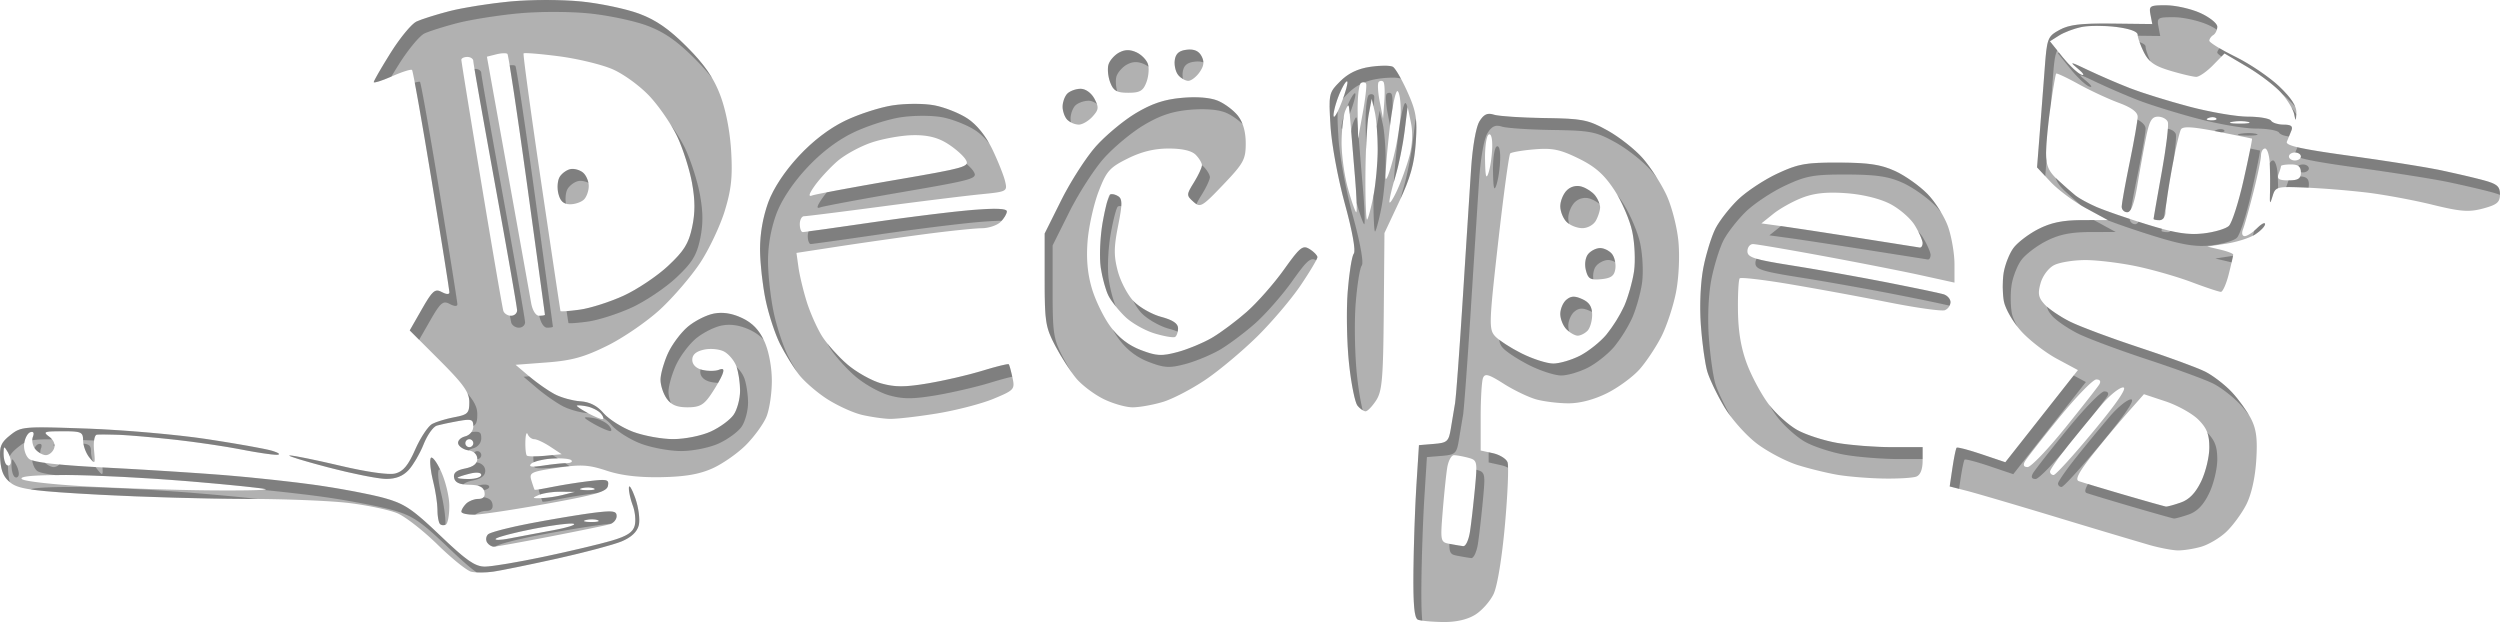 <svg xmlns="http://www.w3.org/2000/svg" xml:space="preserve" width="627.87" height="156.222" viewBox="0 0 166.124 41.334"><defs><clipPath id="b" clipPathUnits="userSpaceOnUse"><path d="M115.123 169.624c-.241-.097-.323-.974-.3-3.22.017-1.698.106-4.278.198-5.733l.168-2.646.983-.082c.908-.075.995-.156 1.142-1.058.088-.537.21-1.274.274-1.638.063-.364.291-3.46.508-6.88.216-3.42.468-7.348.56-8.73.098-1.476.328-2.77.555-3.134.293-.468.529-.576.961-.438.315.1 1.823.2 3.351.223 2.545.038 2.897.107 4.196.826.78.432 1.837 1.266 2.348 1.853.512.586 1.217 1.68 1.566 2.43.353.755.709 2.135.798 3.095.094 1.007.025 2.427-.164 3.39-.18.913-.613 2.224-.963 2.914-.35.691-.999 1.67-1.442 2.174-.443.505-1.42 1.224-2.17 1.598-.865.431-1.802.678-2.567.677-.663 0-1.626-.118-2.14-.26-.515-.144-1.487-.61-2.162-1.039-1.01-.64-1.254-.707-1.38-.378-.084.22-.153 1.392-.153 2.606v2.206l.811.178c.447.098.885.368.974.6.09.232.013 2.096-.17 4.143-.196 2.196-.505 4.085-.754 4.61-.232.491-.789 1.116-1.237 1.389-.528.322-1.28.49-2.138.477-.727-.01-1.471-.08-1.653-.153zm3.456-5.844c.084-.546.232-1.838.33-2.872.171-1.82.157-1.885-.449-2.047-.344-.092-.769-.169-.944-.17-.175-.003-.38.382-.453.855-.073.473-.207 1.773-.297 2.89-.159 1.972-.146 2.032.453 2.146.338.065.75.134.913.154.163.02.364-.41.447-.956zm7.303-11.697c.558-.284 1.346-.91 1.75-1.389a9.559 9.559 0 0 0 1.203-1.93c.256-.582.547-1.613.646-2.292.1-.685.047-1.863-.12-2.646-.165-.776-.706-2.024-1.202-2.774-.68-1.027-1.264-1.54-2.375-2.083-1.216-.595-1.727-.7-2.925-.6-.799.066-1.52.19-1.605.273-.084.085-.445 2.74-.802 5.902-.606 5.37-.62 5.78-.208 6.236.242.267 1.043.787 1.78 1.154.736.367 1.677.667 2.09.667.415 0 1.21-.233 1.768-.518zm-.885-1.75c-.228-.228-.416-.69-.416-1.026 0-.335.183-.761.405-.946.31-.257.559-.266 1.059-.038.47.214.653.507.653 1.044 0 .411-.143.89-.317 1.064-.175.175-.464.318-.643.318s-.512-.187-.74-.416zm1.284-3.937c-.1-.398-.035-.845.155-1.074.18-.217.536-.394.791-.394.256 0 .607.172.782.382.174.21.278.657.23.993-.066.47-.28.628-.936.692-.725.07-.877-.02-1.022-.599zm-1.284-3.207c-.228-.228-.416-.696-.416-1.039 0-.343.192-.815.425-1.048a.986.986 0 0 1 .992-.257c.313.092.717.357.899.589.181.23.33.584.33.784 0 .2-.123.594-.274.875-.153.288-.551.512-.907.512-.348 0-.82-.187-1.049-.416zm-4.94-4.957c.016-.61-.078-.944-.238-.845-.146.09-.253.842-.238 1.67.02 1.153.076 1.35.238.844.116-.364.224-1.115.238-1.67zm-67.84 28.205c-.29-.068-1.302-.883-2.248-1.81-.946-.926-2.148-1.862-2.672-2.08-.523-.217-1.949-.52-3.168-.672-1.219-.153-4.283-.278-6.81-.278-2.526 0-6.935-.126-9.796-.279-4.283-.23-5.32-.363-5.864-.754-.484-.347-.683-.763-.742-1.543-.067-.903.035-1.16.662-1.66.72-.575.868-.588 5.107-.437 2.4.085 5.973.398 7.937.695 1.965.297 3.93.648 4.366.781.44.134.583.251.32.264-.261.012-1.333-.146-2.382-.352-1.049-.206-3.038-.5-4.42-.652-1.383-.153-3.05-.298-3.705-.323-.655-.024-1.315-.028-1.468-.009-.157.02-.237.467-.185 1.028.088.936.07.963-.317.479-.226-.283-.41-.789-.41-1.125 0-.56-.116-.61-1.374-.61-1.221 0-1.32.04-.883.358.3.22.425.527.323.794-.092.239-.335.435-.54.435-.205 0-.52-.177-.7-.394-.179-.216-.253-.583-.164-.816.104-.268.042-.382-.168-.313-.182.06-.367.407-.41.772-.045.365.104.817.33 1.004.272.226 1.948.418 4.974.57 2.51.127 6.112.355 8.004.507 1.892.152 4.69.457 6.217.677 1.528.22 3.493.595 4.366.834 1.369.375 1.886.719 3.751 2.5 1.734 1.657 2.324 2.067 2.972 2.067.445 0 2.217-.297 3.936-.66 1.72-.363 3.745-.844 4.5-1.068 1.022-.303 1.41-.56 1.522-1.004.082-.327.024-.926-.13-1.33-.153-.404-.27-.935-.258-1.18.011-.246.202.065.423.69.22.624.326 1.436.234 1.803-.11.441-.497.805-1.139 1.073-.534.223-2.464.737-4.29 1.143-1.825.405-3.736.796-4.245.868-.51.072-1.164.076-1.455.007zm-13.648-5.48c-.062-.062-2.355-.3-5.097-.53-2.742-.23-6.426-.418-8.188-.418-2.163 0-3.115.087-2.934.269.148.147 2.106.368 4.352.49 2.247.122 5.86.24 8.031.26 2.171.022 3.897-.01 3.836-.072zm-17.148-2.459c-.254-.437-.276-.43-.284.078-.004.303.08.638.185.744.106.106.234.071.284-.078.05-.149-.034-.484-.185-.744zm142.319 6.164a696.37 696.37 0 0 1-6.086-1.82c-2.692-.815-5.413-1.615-6.046-1.778l-1.152-.296.184-1.24c.102-.68.226-1.281.277-1.334.051-.052.8.143 1.664.435l1.572.53 2.412-3.061 2.412-3.062-1.389-.746c-.764-.41-1.832-1.234-2.374-1.83-.546-.602-1.061-1.494-1.157-2-.094-.504-.1-1.353-.014-1.887.087-.534.376-1.271.643-1.639.267-.367 1.01-.935 1.65-1.263.853-.435 1.63-.596 2.896-.6l1.73-.005-1.456-.79c-.8-.436-1.857-1.223-2.35-1.75l-.895-.959.179-2.28c.098-1.255.249-3.209.334-4.343.149-1.97.193-2.081.981-2.513.638-.35 1.431-.445 3.494-.42l2.669.031-.12-.627c-.111-.583-.038-.626 1.035-.62.636.002 1.662.235 2.28.515.619.281 1.125.688 1.125.905 0 .217-.12.468-.265.558-.145.09-.264.259-.264.376 0 .117.785.6 1.745 1.072.96.473 2.27 1.362 2.91 1.975.8.766 1.154 1.317 1.13 1.757-.032.564-.05.574-.146.086-.06-.306-.43-.928-.824-1.384-.393-.456-1.41-1.24-2.26-1.745l-1.546-.915-.76.778c-.419.428-.922.778-1.119.778-.196 0-.967-.181-1.711-.402-1.057-.314-1.446-.585-1.768-1.232-.228-.456-.414-.98-.414-1.166 0-.21-.54-.405-1.428-.516-.785-.098-1.827-.095-2.315.007-.488.102-1.157.357-1.487.566l-.6.38.83 1.033c.456.568 1.023 1.101 1.26 1.185.238.083.135-.094-.229-.395-.597-.494-.532-.486.662.085a50.06 50.06 0 0 0 2.778 1.2c.8.313 2.586.868 3.969 1.234 1.382.366 3.131.666 3.887.666.755 0 1.447.12 1.537.265.09.146.467.265.837.265.495 0 .632.106.514.397l-.3.738c-.105.257.923.487 4.167.934 2.369.326 5.083.755 6.032.955.95.2 2.23.498 2.845.664.924.249 1.118.412 1.118.942s-.194.693-1.12.943c-.942.253-1.479.213-3.392-.256-1.25-.307-3.216-.67-4.37-.808a63.114 63.114 0 0 0-4.066-.329c-1.9-.076-1.975-.056-2.166.582-.172.574-.194.538-.168-.264.018-.51.01-1.373-.016-1.918-.026-.546-.167-.993-.312-.993-.146 0-.267.209-.269.463-.002.255-.23 1.356-.508 2.448-.277 1.091-.586 2.193-.686 2.447-.106.272-.06.463.112.463.16 0 .53-.238.822-.529.29-.291.529-.413.529-.27 0 .142-.29.448-.645.68-.355.233-1.218.511-1.918.619l-1.274.195.86.203c.473.111.86.26.86.329 0 .07-.133.655-.296 1.302-.163.646-.398 1.175-.523 1.175s-1.007-.293-1.96-.652c-.953-.358-2.617-.835-3.699-1.058-1.081-.223-2.596-.405-3.366-.402-.77.002-1.694.152-2.053.334-.369.186-.76.704-.899 1.189-.2.7-.153.962.256 1.414.276.306 1.037.824 1.692 1.151.655.328 2.739 1.106 4.63 1.728 1.892.623 3.857 1.343 4.366 1.602.51.258 1.3.866 1.756 1.352.457.486 1.037 1.292 1.289 1.791.35.695.43 1.346.336 2.778-.076 1.165-.328 2.27-.67 2.929-.3.582-.893 1.388-1.318 1.79-.424.404-1.178.85-1.676.993-.497.143-1.203.251-1.567.241-.365-.01-1.2-.17-1.854-.356zm2.064-2.822c.569-.198.986-.629 1.362-1.406.298-.617.543-1.628.543-2.248 0-.879-.162-1.29-.732-1.86-.402-.401-1.38-.946-2.173-1.21l-1.44-.478-1.145 1.297a79.667 79.667 0 0 0-2.344 2.819c-.832 1.057-1.092 1.563-.85 1.656.192.073 1.54.48 2.995.905 1.455.425 2.717.78 2.805.792.087.01.528-.11.979-.267zm-5.792-4.741c1.595-1.926 2.262-2.91 1.97-2.91-.242 0-.869.499-1.392 1.11-.523.61-1.517 1.815-2.208 2.679-.691.863-1.257 1.674-1.257 1.8 0 .127.107.231.238.231s1.323-1.31 2.649-2.91zm-1.9-.198c1.146-1.42 2.175-2.729 2.284-2.91.125-.207.05-.332-.198-.332-.22 0-1.328 1.14-2.463 2.535-1.136 1.393-2.16 2.703-2.277 2.91-.14.25-.081.376.178.376.215 0 1.328-1.16 2.475-2.58zm10.896-13.446c.205-.193.648-1.572.983-3.064.336-1.492.584-2.723.553-2.736-.032-.012-1.065-.223-2.296-.468-1.617-.321-2.289-.363-2.42-.15-.1.163-.374 1.337-.606 2.61-.233 1.273-.424 2.565-.424 2.872 0 .319-.17.557-.397.557-.218 0-.397-.039-.397-.086 0-.047.244-1.437.54-3.087.298-1.65.48-3.16.406-3.354-.074-.194-.369-.352-.654-.352-.414 0-.574.28-.795 1.389-.152.764-.41 2.193-.575 3.175-.202 1.21-.418 1.786-.669 1.786a.37.37 0 0 1-.37-.368c0-.202.239-1.525.53-2.94.29-1.414.53-2.78.53-3.035 0-.312-.412-.616-1.258-.928-.69-.255-1.894-.815-2.672-1.244-.779-.43-1.448-.743-1.486-.697-.04.046-.206 1.011-.37 2.145-.165 1.134-.3 2.542-.3 3.13 0 .837.164 1.22.764 1.774.42.39.959.864 1.196 1.054.238.191.877.539 1.419.772.542.234 2.058.756 3.368 1.16 1.816.56 2.695.7 3.704.586.727-.082 1.49-.307 1.696-.5zm4.786-3.554c0-.388-.176-.53-.661-.53-.364 0-.662.05-.662.112 0 .06-.072.299-.16.529-.126.326.02.418.66.418.647 0 .823-.113.823-.529zm0-1.058c0-.146-.179-.265-.397-.265-.218 0-.397.12-.397.265 0 .145.179.264.397.264.218 0 .397-.119.397-.264zm-3.503-2.299c-.253-.066-.729-.068-1.058-.005-.33.064-.122.118.46.12.582.004.851-.048.598-.114zm-2.125-.242c-.088-.088-.316-.098-.507-.021-.211.084-.148.147.16.16.279.011.435-.051.347-.14zM53.262 164.484a.455.455 0 0 1 .067-.532c.134-.134 1.428-.47 2.874-.744 1.446-.275 3.314-.585 4.15-.69 1.28-.158 1.522-.123 1.522.221 0 .225-.208.47-.463.544-.254.074-2.029.439-3.943.811-1.914.373-3.604.678-3.755.678-.15 0-.354-.13-.452-.288zm4.38-.802c.946-.174 1.565-.368 1.377-.433-.189-.064-1.38.086-2.646.333-1.267.248-2.402.543-2.523.656-.12.113.296.106.926-.017.63-.123 1.92-.365 2.866-.539zm2.981-.671c-.179-.073-.536-.077-.793-.01-.258.067-.111.126.325.132.437.005.648-.05.468-.122zm-10.485.254c-.093-.093-.169-.513-.169-.934 0-.42-.131-1.286-.292-1.924-.16-.638-.234-1.315-.163-1.506.071-.192.376.184.683.844.305.655.557 1.69.56 2.3.003.61-.097 1.171-.222 1.249-.125.077-.304.064-.397-.029zm1.418-.821c0-.117.143-.355.318-.53.175-.174.54-.317.813-.317.33 0 .466-.155.405-.463-.064-.332-.352-.467-1.01-.477-.65-.01-.946-.146-1.007-.465-.063-.323.145-.499.726-.615.548-.11.814-.319.814-.64 0-.289-.228-.512-.575-.563-.316-.046-.626-.241-.69-.433-.062-.191.137-.413.443-.494.332-.086.557-.359.557-.673 0-.465-.118-.507-.992-.352-.546.097-1.19.234-1.43.304-.241.07-.638.63-.881 1.243-.244.613-.693 1.382-.997 1.71-.38.407-.854.593-1.5.588-.52-.004-2.256-.35-3.857-.77-1.6-.42-2.747-.773-2.546-.787.2-.013 1.7.291 3.335.676 1.804.425 3.248.63 3.677.523.532-.134.861-.528 1.337-1.604.346-.784.852-1.544 1.123-1.69.27-.144.936-.346 1.48-.448.884-.166.987-.27.987-.997 0-.656-.378-1.188-1.98-2.79l-1.98-1.98.808-1.412c.705-1.233.873-1.378 1.318-1.14.311.167.51.175.51.02 0-.139-.532-3.493-1.183-7.454s-1.236-7.255-1.3-7.32c-.065-.064-.664.125-1.33.42-.668.295-1.213.468-1.213.385 0-.083.506-.96 1.124-1.948.619-.988 1.389-1.921 1.712-2.073.323-.153 1.304-.463 2.18-.69.876-.227 2.696-.517 4.043-.644 1.403-.133 3.428-.133 4.738 0 1.258.127 2.984.492 3.836.81 1.13.422 1.985 1.015 3.16 2.19 1.17 1.17 1.777 2.044 2.22 3.198.379.99.656 2.401.736 3.75.1 1.707.011 2.54-.426 3.968-.305.994-1.036 2.54-1.625 3.437-.59.896-1.783 2.288-2.653 3.094-.87.805-2.453 1.894-3.519 2.421-1.545.764-2.36.99-4.02 1.116l-2.082.157.91.771c.5.424 1.26.956 1.689 1.182.428.226 1.194.438 1.701.472.63.042 1.122.294 1.55.792.346.4 1.218.953 1.94 1.228.722.274 1.936.495 2.698.492.778-.003 1.865-.223 2.476-.5.6-.272 1.284-.772 1.521-1.112.238-.339.432-1.058.432-1.599 0-.54-.113-1.28-.252-1.644-.138-.365-.502-.797-.809-.961-.306-.164-.907-.222-1.335-.128-.529.116-.779.333-.779.674 0 .316.246.565.661.67.364.09.853.092 1.088.001.324-.124.385-.052.25.303-.096.256-.437.852-.756 1.324-.48.707-.753.858-1.558.86-.712 0-1.09-.159-1.39-.587-.226-.323-.409-.889-.406-1.256.004-.368.225-1.15.492-1.738.267-.589.863-1.387 1.325-1.776.461-.388 1.24-.781 1.732-.873.6-.113 1.214-.015 1.877.3.684.324 1.136.797 1.476 1.546.292.643.492 1.695.495 2.608.003.841-.16 1.925-.361 2.409-.202.484-.817 1.328-1.366 1.877-.549.55-1.544 1.244-2.212 1.545-.877.395-1.825.558-3.414.587-1.489.027-2.66-.112-3.621-.43-1.21-.398-1.701-.427-3.298-.19-1.738.258-1.864.32-1.704.841.095.31.19.585.213.614.022.028.514-.049 1.092-.17a35.854 35.854 0 0 1 2.462-.394c1.264-.155 1.401-.124 1.32.302-.076.391-.79.6-4.057 1.191-2.181.394-4.353.722-4.826.728-.473.006-.86-.084-.86-.2zm6.747-1.112.794-.202-.926-.012c-.51-.007-1.164.09-1.455.214-.48.207-.468.227.132.215a7.811 7.811 0 0 0 1.455-.215zm2.056-.438c-.18-.072-.536-.077-.794-.01-.257.067-.11.127.326.132.436.005.647-.05.468-.122zm-7.48-.89c0-.16-.295-.198-.727-.095-.4.096-.777.218-.838.27-.06.052.267.095.728.095.46 0 .837-.121.837-.27zm5.667-.785c.279-.002.423-.088.32-.191-.104-.103-.69-.153-1.302-.111-.612.042-1.232.201-1.377.354-.184.193.058.228.793.114.583-.09 1.287-.165 1.566-.166zm-1.076-1.09c-.415-.274-.893-.498-1.063-.5-.17 0-.369-.15-.442-.332-.073-.182-.143.037-.154.485-.012.45.032.87.097.935.066.065.613.071 1.217.014l1.099-.105zm-5.12-.236a.265.265 0 0 0-.264-.265.265.265 0 0 0-.265.265.265.265 0 0 0 .53 0zm8.491-1.955c-.168-.203-.599-.424-.958-.493-.36-.069-.654-.086-.654-.038 0 .048.328.265.728.482.4.217.831.4.958.406.127.006.094-.155-.074-.357zm-5.58-6.872c0-.198-.655-3.943-1.456-8.324-.8-4.38-1.455-8.087-1.455-8.239 0-.151-.178-.275-.397-.275-.218 0-.397.086-.397.19 0 .104.604 3.825 1.342 8.268.738 4.443 1.389 8.227 1.447 8.41.058.181.288.33.51.33.223 0 .406-.162.406-.36zm1.85.294c0-.037-.533-3.923-1.183-8.636-.65-4.713-1.24-8.627-1.31-8.697-.07-.07-.405-.057-.745.028l-.618.155 1.393 7.748c.766 4.262 1.461 8.135 1.544 8.608.089.507.309.86.536.86.212 0 .384-.03.383-.066zm5.22-1.264c.906-.414 2.237-1.305 2.959-1.98 1.063-.994 1.367-1.481 1.6-2.567.208-.97.206-1.786-.006-2.957-.162-.89-.603-2.271-.981-3.07-.378-.8-1.205-2.008-1.838-2.684-.642-.686-1.735-1.481-2.471-1.798-.727-.313-2.333-.699-3.57-.859-1.238-.16-2.287-.244-2.332-.188-.046.057.481 3.913 1.17 8.57.69 4.656 1.266 8.503 1.281 8.549.015.045.594.005 1.285-.091.691-.095 1.998-.511 2.903-.925zm-4.326-6.78c-.097-.387-.057-.893.09-1.125.145-.232.466-.462.712-.51.246-.049.62.055.832.23.211.176.384.579.384.896 0 .316-.143.719-.317.893-.175.175-.59.318-.921.318-.433 0-.654-.2-.78-.703zm85.015 18.682c-.7-.118-1.902-.412-2.673-.654-.77-.243-1.983-.88-2.696-1.418-.712-.538-1.685-1.627-2.16-2.42-.476-.793-.989-1.86-1.14-2.372-.152-.511-.345-1.907-.43-3.102-.091-1.302-.022-2.835.174-3.83.18-.912.543-2.077.808-2.59.265-.513.938-1.373 1.496-1.911s1.73-1.312 2.602-1.72c1.396-.652 1.892-.74 4.101-.733 1.97.007 2.775.128 3.723.56.665.302 1.64.994 2.166 1.535.526.542 1.143 1.532 1.37 2.2.228.668.414 1.77.414 2.448v1.233l-2.183-.48c-1.2-.265-4.13-.841-6.51-1.281-2.379-.44-4.492-.8-4.696-.8-.203 0-.37.216-.37.478 0 .405.457.55 2.977.948 1.638.259 4.465.762 6.284 1.119 1.82.356 3.516.712 3.77.79.255.077.464.315.464.528a.62.62 0 0 1-.376.532c-.207.079-1.904-.16-3.77-.53a271.75 271.75 0 0 0-6.555-1.204c-1.737-.292-3.225-.465-3.305-.385-.08.08-.133 1.06-.117 2.177.02 1.401.211 2.503.616 3.56.323.841.969 2.031 1.436 2.644.468.613 1.315 1.375 1.882 1.693.567.318 1.762.706 2.655.862.893.155 2.537.282 3.653.282h2.029v.898c0 .575-.151.956-.419 1.058-.23.089-1.212.147-2.183.13-.97-.017-2.337-.127-3.037-.245zm5.638-15.4c-.001-.183-.234-.713-.52-1.18-.284-.468-1.028-1.11-1.652-1.43-.697-.355-1.825-.628-2.922-.707-1.276-.092-2.107-.005-2.91.304-.618.237-1.48.718-1.916 1.068l-.793.636 1.322.181c.727.1 3.048.454 5.158.786 2.11.332 3.926.619 4.035.638.11.019.198-.115.198-.297zm-70.499 11.409c-.575-.135-1.608-.606-2.295-1.046-.686-.441-1.538-1.182-1.892-1.647-.354-.465-.908-1.364-1.23-1.998-.323-.634-.755-1.943-.96-2.91-.205-.967-.375-2.498-.377-3.402a9.318 9.318 0 0 1 .547-3.118c.35-.938 1.081-2.046 2.008-3.048.949-1.024 2.026-1.85 3.087-2.366.896-.436 2.322-.897 3.168-1.026.877-.132 2.067-.134 2.769-.003.677.127 1.67.52 2.206.876.617.408 1.222 1.16 1.65 2.047.371.772.75 1.72.843 2.107.166.698.152.706-1.642.884-.995.099-3.972.466-6.616.817-2.645.35-4.937.638-5.094.638-.157 0-.285.238-.285.529 0 .291.09.528.198.526.11-.002 2.178-.292 4.597-.645 2.418-.353 5.425-.725 6.68-.827 1.556-.126 2.283-.095 2.283.097 0 .155-.187.469-.415.698-.23.228-.795.418-1.257.42-.463.004-2.15.179-3.752.39-1.6.212-4.18.58-5.733.817l-2.823.433.135.963c.074.53.321 1.56.549 2.287.228.728.684 1.752 1.013 2.277.33.524 1.09 1.373 1.69 1.887.6.513 1.61 1.079 2.247 1.257.912.255 1.566.255 3.098-.001 1.067-.179 2.697-.557 3.62-.84.924-.284 1.714-.478 1.755-.431.042.047.154.448.249.892.166.776.117.83-1.271 1.406-.795.329-2.496.769-3.78.977-1.285.209-2.693.368-3.13.354-.436-.014-1.264-.136-1.84-.27zm2.151-15.59c4.793-.823 5.046-.896 4.757-1.369-.168-.275-.718-.757-1.222-1.07-.645-.402-1.318-.566-2.267-.552-.743.01-1.978.228-2.745.483-.768.255-1.803.821-2.302 1.258-.498.438-1.165 1.161-1.483 1.607-.392.551-.453.764-.189.662.214-.082 2.667-.54 5.451-1.019zm30.796 14.985c-.17-.206-.426-1.486-.568-2.845-.141-1.358-.18-3.482-.084-4.718.096-1.237.278-2.382.406-2.544.14-.178-.095-1.488-.593-3.307-.465-1.697-.883-3.964-.956-5.19-.126-2.13-.113-2.192.648-2.953.533-.533 1.161-.835 1.993-.96.668-.1 1.349-.1 1.512.002.164.101.6.858.968 1.68.572 1.278.653 1.77.546 3.35-.096 1.408-.36 2.35-1.104 3.932l-.977 2.08-.045 5.208c-.038 4.491-.109 5.307-.514 5.924-.258.393-.57.715-.695.715-.124 0-.366-.168-.537-.374zm1.056-13.934c.156-.789.285-2.181.286-3.094.001-.913-.088-2.044-.199-2.514l-.2-.854-.201 1.059c-.11.582-.207 2.417-.216 4.079-.008 1.66.044 2.962.115 2.89.072-.072.259-.776.415-1.566zm-1.221-1.236a999.126 999.126 0 0 1-.247-2.977c-.03-.364-.08-.959-.113-1.323-.055-.613-.076-.623-.287-.132-.125.291-.236 1.216-.246 2.055-.01.838.18 2.237.422 3.108s.49 1.584.553 1.584c.062 0 .025-1.042-.082-2.315zm3.613-1.412c.203-.758.239-1.568.1-2.237l-.219-1.048-.199 1.623c-.11.893-.386 2.254-.615 3.025-.23.77-.407 1.529-.394 1.684.012.156.244-.199.516-.788.271-.59.636-1.606.811-2.26zm-.577-2.938c.011-.683-.081-1.305-.207-1.382-.125-.078-.363 1.05-.529 2.507-.166 1.457-.288 2.912-.27 3.234.016.322.244-.247.507-1.266.262-1.019.487-2.41.499-3.093zm-2.301-1.872c-.053-.112-.207-.135-.342-.05-.135.083-.233.948-.218 1.922l.029 1.77.313-1.72c.173-.946.27-1.81.218-1.922zm-1.253-.153c-.067-.068-.302.309-.522.836-.22.527-.395 1.17-.388 1.43.007.259.242-.118.522-.837.281-.719.456-1.362.388-1.43zm2.401.02c-.082-.083-.22-.078-.307.01-.088.086-.059.672.064 1.3l.222 1.142.085-1.152c.047-.633.018-1.219-.064-1.3zm-18.603 21.078c-.618-.306-1.429-.919-1.8-1.36-.373-.443-.998-1.413-1.39-2.156-.655-1.242-.713-1.599-.713-4.415v-3.063l1.111-2.228c.611-1.226 1.64-2.824 2.284-3.552.646-.727 1.836-1.72 2.646-2.206 1.073-.645 1.903-.923 3.064-1.028 1.006-.092 1.891-.021 2.404.191.447.185 1.046.634 1.332.998.34.432.52 1.069.52 1.836 0 1.066-.137 1.32-1.497 2.745-1.417 1.485-1.525 1.546-1.982 1.132-.469-.424-.468-.465.042-1.29.29-.47.527-.979.527-1.133 0-.155-.187-.468-.416-.697-.272-.272-.894-.415-1.8-.415-.95 0-1.805.21-2.725.668-1.196.596-1.403.83-1.923 2.182-.32.834-.648 2.295-.73 3.249-.1 1.19-.015 2.185.273 3.175.23.793.786 1.939 1.234 2.547.55.747 1.208 1.257 2.025 1.569 1.043.398 1.38.417 2.437.135.676-.18 1.704-.606 2.286-.946.583-.341 1.628-1.121 2.323-1.734.695-.612 1.804-1.87 2.464-2.796 1.078-1.51 1.253-1.65 1.713-1.363.281.176.512.417.512.535 0 .119-.497.954-1.104 1.855-.607.902-1.9 2.427-2.872 3.39-.973.962-2.52 2.26-3.437 2.882-.917.623-2.203 1.294-2.858 1.491-.655.197-1.558.358-2.008.358-.45 0-1.324-.25-1.942-.556zm3.407-4.352c-.637-.19-1.51-.682-1.942-1.092-.432-.41-.938-1.044-1.124-1.408-.186-.364-.42-1.215-.518-1.892-.098-.677-.042-2.017.125-2.978.168-.96.387-1.798.488-1.86.101-.063.343-.016.537.104.293.181.294.514.002 1.98-.284 1.428-.287 1.999-.019 3.006.183.684.652 1.579 1.044 1.99.391.41 1.218.88 1.836 1.046.775.208 1.125.444 1.125.76 0 .252-.09.511-.199.575-.109.064-.719-.04-1.355-.23zm-5.802-14.194c-.175-.175-.317-.568-.317-.874 0-.305.142-.698.317-.873.175-.174.571-.317.881-.317.33 0 .71.273.917.659.307.574.291.727-.129 1.19-.264.293-.677.532-.916.532a1.23 1.23 0 0 1-.753-.317zm2.844-2.496c-.145-.383-.194-.919-.108-1.19.087-.273.403-.627.702-.787.383-.205.724-.21 1.15-.016.333.152.678.505.767.786.089.28.043.824-.103 1.207-.217.572-.433.696-1.204.696-.77 0-.986-.124-1.204-.696zm4.524-.48c-.175-.21-.279-.656-.231-.992.062-.437.287-.633.796-.692.485-.056.795.078.98.422.198.371.164.655-.13 1.075-.22.313-.556.57-.749.57-.192 0-.492-.172-.666-.383z" style="fill:#2e2121;fill-opacity:1;stroke-width:1"/></clipPath><filter id="a" width="1" height="1" x="0" y="0" style="color-interpolation-filters:sRGB"><feGaussianBlur stdDeviation=".001"/></filter></defs><path d="M115.123 169.624c-.241-.097-.323-.974-.3-3.22.017-1.698.106-4.278.198-5.733l.168-2.646.983-.082c.908-.075.995-.156 1.142-1.058.088-.537.21-1.274.274-1.638.063-.364.291-3.46.508-6.88.216-3.42.468-7.348.56-8.73.098-1.476.328-2.77.555-3.134.293-.468.529-.576.961-.438.315.1 1.823.2 3.351.223 2.545.038 2.897.107 4.196.826.78.432 1.837 1.266 2.348 1.853.512.586 1.217 1.68 1.566 2.43.353.755.709 2.135.798 3.095.094 1.007.025 2.427-.164 3.39-.18.913-.613 2.224-.963 2.914-.35.691-.999 1.67-1.442 2.174-.443.505-1.42 1.224-2.17 1.598-.865.431-1.802.678-2.567.677-.663 0-1.626-.118-2.14-.26-.515-.144-1.487-.61-2.162-1.039-1.01-.64-1.254-.707-1.38-.378-.084.22-.153 1.392-.153 2.606v2.206l.811.178c.447.098.885.368.974.6.09.232.013 2.096-.17 4.143-.196 2.196-.505 4.085-.754 4.61-.232.491-.789 1.116-1.237 1.389-.528.322-1.28.49-2.138.477-.727-.01-1.471-.08-1.653-.153zm3.456-5.844c.084-.546.232-1.838.33-2.872.171-1.82.157-1.885-.449-2.047-.344-.092-.769-.169-.944-.17-.175-.003-.38.382-.453.855-.073.473-.207 1.773-.297 2.89-.159 1.972-.146 2.032.453 2.146.338.065.75.134.913.154.163.02.364-.41.447-.956zm7.303-11.697c.558-.284 1.346-.91 1.75-1.389a9.559 9.559 0 0 0 1.203-1.93c.256-.582.547-1.613.646-2.292.1-.685.047-1.863-.12-2.646-.165-.776-.706-2.024-1.202-2.774-.68-1.027-1.264-1.54-2.375-2.083-1.216-.595-1.727-.7-2.925-.6-.799.066-1.52.19-1.605.273-.084.085-.445 2.74-.802 5.902-.606 5.37-.62 5.78-.208 6.236.242.267 1.043.787 1.78 1.154.736.367 1.677.667 2.09.667.415 0 1.21-.233 1.768-.518zm-.885-1.75c-.228-.228-.416-.69-.416-1.026 0-.335.183-.761.405-.946.31-.257.559-.266 1.059-.038.47.214.653.507.653 1.044 0 .411-.143.89-.317 1.064-.175.175-.464.318-.643.318s-.512-.187-.74-.416zm1.284-3.937c-.1-.398-.035-.845.155-1.074.18-.217.536-.394.791-.394.256 0 .607.172.782.382.174.21.278.657.23.993-.066.47-.28.628-.936.692-.725.07-.877-.02-1.022-.599zm-1.284-3.207c-.228-.228-.416-.696-.416-1.039 0-.343.192-.815.425-1.048a.986.986 0 0 1 .992-.257c.313.092.717.357.899.589.181.23.33.584.33.784 0 .2-.123.594-.274.875-.153.288-.551.512-.907.512-.348 0-.82-.187-1.049-.416zm-4.94-4.957c.016-.61-.078-.944-.238-.845-.146.09-.253.842-.238 1.67.02 1.153.076 1.35.238.844.116-.364.224-1.115.238-1.67zm-67.84 28.205c-.29-.068-1.302-.883-2.248-1.81-.946-.926-2.148-1.862-2.672-2.08-.523-.217-1.949-.52-3.168-.672-1.219-.153-4.283-.278-6.81-.278-2.526 0-6.935-.126-9.796-.279-4.283-.23-5.32-.363-5.864-.754-.484-.347-.683-.763-.742-1.543-.067-.903.035-1.16.662-1.66.72-.575.868-.588 5.107-.437 2.4.085 5.973.398 7.937.695 1.965.297 3.93.648 4.366.781.44.134.583.251.32.264-.261.012-1.333-.146-2.382-.352-1.049-.206-3.038-.5-4.42-.652-1.383-.153-3.05-.298-3.705-.323-.655-.024-1.315-.028-1.468-.009-.157.02-.237.467-.185 1.028.088.936.07.963-.317.479-.226-.283-.41-.789-.41-1.125 0-.56-.116-.61-1.374-.61-1.221 0-1.32.04-.883.358.3.22.425.527.323.794-.092.239-.335.435-.54.435-.205 0-.52-.177-.7-.394-.179-.216-.253-.583-.164-.816.104-.268.042-.382-.168-.313-.182.06-.367.407-.41.772-.045.365.104.817.33 1.004.272.226 1.948.418 4.974.57 2.51.127 6.112.355 8.004.507 1.892.152 4.69.457 6.217.677 1.528.22 3.493.595 4.366.834 1.369.375 1.886.719 3.751 2.5 1.734 1.657 2.324 2.067 2.972 2.067.445 0 2.217-.297 3.936-.66 1.72-.363 3.745-.844 4.5-1.068 1.022-.303 1.41-.56 1.522-1.004.082-.327.024-.926-.13-1.33-.153-.404-.27-.935-.258-1.18.011-.246.202.065.423.69.22.624.326 1.436.234 1.803-.11.441-.497.805-1.139 1.073-.534.223-2.464.737-4.29 1.143-1.825.405-3.736.796-4.245.868-.51.072-1.164.076-1.455.007zm-13.648-5.48c-.062-.062-2.355-.3-5.097-.53-2.742-.23-6.426-.418-8.188-.418-2.163 0-3.115.087-2.934.269.148.147 2.106.368 4.352.49 2.247.122 5.86.24 8.031.26 2.171.022 3.897-.01 3.836-.072zm-17.148-2.459c-.254-.437-.276-.43-.284.078-.004.303.08.638.185.744.106.106.234.071.284-.078.05-.149-.034-.484-.185-.744zm142.319 6.164a696.37 696.37 0 0 1-6.086-1.82c-2.692-.815-5.413-1.615-6.046-1.778l-1.152-.296.184-1.24c.102-.68.226-1.281.277-1.334.051-.052.8.143 1.664.435l1.572.53 2.412-3.061 2.412-3.062-1.389-.746c-.764-.41-1.832-1.234-2.374-1.83-.546-.602-1.061-1.494-1.157-2-.094-.504-.1-1.353-.014-1.887.087-.534.376-1.271.643-1.639.267-.367 1.01-.935 1.65-1.263.853-.435 1.63-.596 2.896-.6l1.73-.005-1.456-.79c-.8-.436-1.857-1.223-2.35-1.75l-.895-.959.179-2.28c.098-1.255.249-3.209.334-4.343.149-1.97.193-2.081.981-2.513.638-.35 1.431-.445 3.494-.42l2.669.031-.12-.627c-.111-.583-.038-.626 1.035-.62.636.002 1.662.235 2.28.515.619.281 1.125.688 1.125.905 0 .217-.12.468-.265.558-.145.09-.264.259-.264.376 0 .117.785.6 1.745 1.072.96.473 2.27 1.362 2.91 1.975.8.766 1.154 1.317 1.13 1.757-.032.564-.05.574-.146.086-.06-.306-.43-.928-.824-1.384-.393-.456-1.41-1.24-2.26-1.745l-1.546-.915-.76.778c-.419.428-.922.778-1.119.778-.196 0-.967-.181-1.711-.402-1.057-.314-1.446-.585-1.768-1.232-.228-.456-.414-.98-.414-1.166 0-.21-.54-.405-1.428-.516-.785-.098-1.827-.095-2.315.007-.488.102-1.157.357-1.487.566l-.6.38.83 1.033c.456.568 1.023 1.101 1.26 1.185.238.083.135-.094-.229-.395-.597-.494-.532-.486.662.085a50.06 50.06 0 0 0 2.778 1.2c.8.313 2.586.868 3.969 1.234 1.382.366 3.131.666 3.887.666.755 0 1.447.12 1.537.265.09.146.467.265.837.265.495 0 .632.106.514.397l-.3.738c-.105.257.923.487 4.167.934 2.369.326 5.083.755 6.032.955.95.2 2.23.498 2.845.664.924.249 1.118.412 1.118.942s-.194.693-1.12.943c-.942.253-1.479.213-3.392-.256-1.25-.307-3.216-.67-4.37-.808a63.114 63.114 0 0 0-4.066-.329c-1.9-.076-1.975-.056-2.166.582-.172.574-.194.538-.168-.264.018-.51.01-1.373-.016-1.918-.026-.546-.167-.993-.312-.993-.146 0-.267.209-.269.463-.002.255-.23 1.356-.508 2.448-.277 1.091-.586 2.193-.686 2.447-.106.272-.06.463.112.463.16 0 .53-.238.822-.529.29-.291.529-.413.529-.27 0 .142-.29.448-.645.68-.355.233-1.218.511-1.918.619l-1.274.195.86.203c.473.111.86.26.86.329 0 .07-.133.655-.296 1.302-.163.646-.398 1.175-.523 1.175s-1.007-.293-1.96-.652c-.953-.358-2.617-.835-3.699-1.058-1.081-.223-2.596-.405-3.366-.402-.77.002-1.694.152-2.053.334-.369.186-.76.704-.899 1.189-.2.7-.153.962.256 1.414.276.306 1.037.824 1.692 1.151.655.328 2.739 1.106 4.63 1.728 1.892.623 3.857 1.343 4.366 1.602.51.258 1.3.866 1.756 1.352.457.486 1.037 1.292 1.289 1.791.35.695.43 1.346.336 2.778-.076 1.165-.328 2.27-.67 2.929-.3.582-.893 1.388-1.318 1.79-.424.404-1.178.85-1.676.993-.497.143-1.203.251-1.567.241-.365-.01-1.2-.17-1.854-.356zm2.064-2.822c.569-.198.986-.629 1.362-1.406.298-.617.543-1.628.543-2.248 0-.879-.162-1.29-.732-1.86-.402-.401-1.38-.946-2.173-1.21l-1.44-.478-1.145 1.297a79.667 79.667 0 0 0-2.344 2.819c-.832 1.057-1.092 1.563-.85 1.656.192.073 1.54.48 2.995.905 1.455.425 2.717.78 2.805.792.087.01.528-.11.979-.267zm-5.792-4.741c1.595-1.926 2.262-2.91 1.97-2.91-.242 0-.869.499-1.392 1.11-.523.61-1.517 1.815-2.208 2.679-.691.863-1.257 1.674-1.257 1.8 0 .127.107.231.238.231s1.323-1.31 2.649-2.91zm-1.9-.198c1.146-1.42 2.175-2.729 2.284-2.91.125-.207.05-.332-.198-.332-.22 0-1.328 1.14-2.463 2.535-1.136 1.393-2.16 2.703-2.277 2.91-.14.25-.081.376.178.376.215 0 1.328-1.16 2.475-2.58zm10.896-13.446c.205-.193.648-1.572.983-3.064.336-1.492.584-2.723.553-2.736-.032-.013-1.065-.223-2.296-.468-1.617-.321-2.289-.363-2.42-.15-.1.163-.374 1.337-.606 2.61-.233 1.273-.424 2.565-.424 2.872 0 .319-.17.557-.397.557-.218 0-.397-.039-.397-.086 0-.047.244-1.437.54-3.087.298-1.65.48-3.16.406-3.354-.074-.194-.369-.352-.654-.352-.414 0-.574.28-.795 1.389-.152.764-.41 2.193-.575 3.175-.202 1.21-.418 1.786-.669 1.786a.37.37 0 0 1-.37-.368c0-.202.239-1.525.53-2.94.29-1.414.53-2.78.53-3.035 0-.312-.412-.616-1.258-.928-.69-.255-1.894-.815-2.672-1.244-.779-.43-1.448-.743-1.486-.697-.04.046-.206 1.011-.37 2.145-.165 1.134-.3 2.542-.3 3.13 0 .837.164 1.22.764 1.774.42.39.959.864 1.196 1.054.238.191.877.539 1.419.772.542.234 2.058.756 3.368 1.16 1.816.56 2.695.7 3.704.586.727-.082 1.49-.307 1.696-.5zm4.786-3.554c0-.388-.176-.53-.661-.53-.364 0-.662.05-.662.112 0 .06-.072.299-.16.529-.126.326.02.418.66.418.647 0 .823-.113.823-.529zm0-1.058c0-.146-.179-.265-.397-.265-.218 0-.397.12-.397.265 0 .145.179.264.397.264.218 0 .397-.119.397-.264zm-3.503-2.299c-.253-.066-.729-.068-1.058-.005-.33.064-.122.118.46.12.582.004.851-.048.598-.114zm-2.125-.242c-.088-.088-.316-.098-.507-.021-.211.084-.148.147.16.16.279.011.435-.051.347-.14zM53.262 164.484a.455.455 0 0 1 .067-.532c.134-.134 1.428-.47 2.874-.744 1.446-.275 3.314-.585 4.15-.69 1.28-.158 1.522-.123 1.522.221 0 .225-.208.47-.463.544-.254.074-2.029.439-3.943.811-1.914.373-3.604.678-3.755.678-.15 0-.354-.13-.452-.288zm4.38-.802c.946-.174 1.565-.368 1.377-.433-.189-.064-1.38.086-2.646.333-1.267.248-2.402.543-2.523.656-.12.113.296.106.926-.017.63-.123 1.92-.365 2.866-.539zm2.981-.671c-.179-.073-.536-.077-.793-.01-.258.067-.111.126.325.132.437.005.648-.05.468-.122zm-10.485.254c-.093-.093-.169-.513-.169-.934 0-.42-.131-1.286-.292-1.924-.16-.638-.234-1.315-.163-1.506.071-.192.376.184.683.844.305.655.557 1.69.56 2.3.003.61-.097 1.171-.222 1.249-.125.077-.304.064-.397-.029zm1.418-.821c0-.117.143-.355.318-.53.175-.174.54-.317.813-.317.33 0 .466-.155.405-.463-.064-.332-.352-.467-1.01-.477-.65-.01-.946-.146-1.007-.465-.063-.323.145-.499.726-.615.548-.11.814-.319.814-.64 0-.289-.228-.512-.575-.563-.316-.046-.626-.241-.69-.433-.062-.191.137-.413.443-.494.332-.086.557-.359.557-.673 0-.465-.118-.507-.992-.352-.546.097-1.19.234-1.43.304-.241.07-.638.63-.881 1.243-.244.613-.693 1.382-.997 1.71-.38.407-.854.593-1.5.588-.52-.004-2.256-.35-3.857-.77-1.6-.42-2.747-.773-2.546-.787.2-.013 1.7.291 3.335.676 1.804.425 3.248.63 3.677.523.532-.134.861-.528 1.337-1.604.346-.784.852-1.544 1.123-1.69.27-.144.936-.346 1.48-.448.884-.166.987-.27.987-.997 0-.656-.378-1.188-1.98-2.79l-1.98-1.98.808-1.412c.705-1.233.873-1.378 1.318-1.14.311.167.51.175.51.02 0-.139-.532-3.493-1.183-7.454s-1.236-7.255-1.3-7.32c-.065-.064-.664.125-1.33.42-.668.295-1.213.468-1.213.385 0-.083.506-.96 1.124-1.948.619-.988 1.389-1.921 1.712-2.073.323-.153 1.304-.463 2.18-.69.876-.227 2.696-.517 4.043-.644 1.403-.133 3.428-.133 4.738 0 1.258.127 2.984.492 3.836.81 1.13.422 1.985 1.015 3.16 2.19 1.17 1.17 1.777 2.044 2.22 3.198.379.99.656 2.401.736 3.75.1 1.707.011 2.54-.426 3.968-.305.994-1.036 2.54-1.625 3.437-.59.896-1.783 2.288-2.653 3.094-.87.805-2.453 1.894-3.519 2.421-1.545.764-2.36.99-4.02 1.116l-2.082.157.91.771c.5.424 1.26.956 1.689 1.182.428.226 1.194.438 1.701.472.63.042 1.122.294 1.55.792.346.4 1.218.953 1.94 1.228.722.274 1.936.495 2.698.492.778-.003 1.865-.223 2.476-.5.6-.272 1.284-.772 1.521-1.112.238-.339.432-1.058.432-1.599 0-.54-.113-1.28-.252-1.644-.138-.365-.502-.797-.809-.961-.306-.164-.907-.222-1.335-.128-.529.116-.779.333-.779.674 0 .316.246.565.661.67.364.09.853.092 1.088.001.324-.124.385-.052.25.303-.096.256-.437.852-.756 1.324-.48.707-.753.858-1.558.86-.712 0-1.09-.159-1.39-.587-.226-.323-.409-.889-.406-1.256.004-.368.225-1.15.492-1.738.267-.589.863-1.387 1.325-1.776.461-.388 1.24-.781 1.732-.873.6-.113 1.214-.015 1.877.3.684.324 1.136.797 1.476 1.546.292.643.492 1.695.495 2.608.003.841-.16 1.925-.361 2.409-.202.484-.817 1.328-1.366 1.877-.549.55-1.544 1.244-2.212 1.545-.877.395-1.825.558-3.414.587-1.489.027-2.66-.112-3.621-.43-1.21-.398-1.701-.427-3.298-.19-1.738.258-1.864.32-1.704.841.095.31.19.585.213.614.022.028.514-.049 1.092-.17a35.848 35.848 0 0 1 2.462-.394c1.264-.155 1.401-.124 1.32.302-.076.391-.79.6-4.057 1.191-2.181.394-4.353.722-4.826.728-.473.006-.86-.084-.86-.2zm6.747-1.112.794-.202-.926-.012c-.51-.007-1.164.09-1.455.214-.48.207-.468.227.132.215a7.811 7.811 0 0 0 1.455-.215zm2.056-.438c-.18-.072-.536-.077-.794-.01-.257.067-.11.127.326.132.436.005.647-.05.468-.122zm-7.48-.89c0-.16-.295-.198-.727-.095-.4.096-.777.218-.838.27-.06.052.267.095.728.095.46 0 .837-.121.837-.27zm5.667-.785c.279-.002.423-.088.32-.191-.104-.103-.69-.153-1.302-.111-.612.042-1.232.201-1.377.354-.184.193.058.228.793.114.583-.09 1.287-.165 1.566-.166zm-1.076-1.09c-.415-.274-.893-.498-1.063-.5-.17 0-.369-.15-.442-.332-.073-.182-.143.037-.154.485-.012.45.032.87.097.935.066.065.613.071 1.217.014l1.099-.105zm-5.12-.236a.265.265 0 0 0-.264-.265.265.265 0 0 0-.265.265.265.265 0 0 0 .53 0zm8.491-1.955c-.168-.203-.599-.424-.958-.493-.36-.069-.654-.086-.654-.038 0 .048.328.265.728.482.4.217.831.4.958.406.127.006.094-.155-.074-.357zm-5.58-6.872c0-.198-.655-3.943-1.456-8.324-.8-4.38-1.455-8.087-1.455-8.239 0-.151-.178-.275-.397-.275-.218 0-.397.086-.397.19 0 .104.604 3.825 1.342 8.268.738 4.443 1.389 8.227 1.447 8.41.058.181.288.33.51.33.223 0 .406-.162.406-.36zm1.85.294c0-.037-.533-3.923-1.183-8.636-.65-4.713-1.24-8.627-1.31-8.697-.07-.07-.405-.057-.745.028l-.618.155 1.393 7.748c.766 4.262 1.461 8.135 1.544 8.608.089.507.309.86.536.86.212 0 .384-.03.383-.066zm5.22-1.264c.906-.414 2.237-1.305 2.959-1.98 1.063-.994 1.367-1.481 1.6-2.567.208-.97.206-1.786-.006-2.957-.162-.89-.603-2.271-.981-3.07-.378-.8-1.205-2.008-1.838-2.684-.642-.686-1.735-1.481-2.471-1.798-.727-.313-2.333-.699-3.57-.859-1.238-.16-2.287-.244-2.332-.188-.046.057.481 3.913 1.17 8.57.69 4.656 1.266 8.503 1.281 8.549.015.045.594.005 1.285-.091.691-.095 1.998-.511 2.903-.925zm-4.326-6.78c-.097-.387-.057-.893.09-1.125.145-.232.466-.462.712-.51.246-.049.62.055.832.23.211.176.384.579.384.896 0 .316-.143.719-.317.893-.175.175-.59.318-.921.318-.433 0-.654-.2-.78-.703zm85.015 18.682c-.7-.118-1.902-.412-2.673-.654-.77-.243-1.983-.88-2.696-1.418-.712-.538-1.685-1.627-2.16-2.42-.476-.793-.989-1.86-1.14-2.372-.152-.511-.345-1.907-.43-3.102-.091-1.302-.022-2.835.174-3.83.18-.912.543-2.077.808-2.59.265-.513.938-1.373 1.496-1.911s1.73-1.312 2.602-1.72c1.396-.652 1.892-.74 4.101-.733 1.97.007 2.775.128 3.723.56.665.302 1.64.994 2.166 1.535.526.542 1.143 1.532 1.37 2.2.228.668.414 1.77.414 2.448v1.233l-2.183-.48c-1.2-.265-4.13-.841-6.51-1.281-2.379-.44-4.492-.8-4.696-.8-.203 0-.37.216-.37.478 0 .405.457.55 2.977.948 1.638.259 4.465.762 6.284 1.119 1.82.356 3.516.712 3.77.79.255.077.464.315.464.528a.62.62 0 0 1-.376.532c-.207.079-1.904-.16-3.77-.53a271.75 271.75 0 0 0-6.555-1.204c-1.737-.292-3.225-.465-3.305-.385-.08.08-.133 1.06-.117 2.177.02 1.401.211 2.503.616 3.56.323.841.969 2.031 1.436 2.644.468.613 1.315 1.375 1.882 1.693.567.318 1.762.706 2.655.862.893.155 2.537.282 3.653.282h2.029v.898c0 .575-.151.956-.419 1.058-.23.089-1.212.147-2.183.13-.97-.017-2.337-.127-3.037-.245zm5.638-15.4c-.001-.183-.234-.713-.52-1.18-.284-.468-1.028-1.11-1.652-1.43-.697-.355-1.825-.628-2.922-.707-1.276-.092-2.107-.005-2.91.304-.618.237-1.48.718-1.916 1.068l-.793.636 1.322.181c.727.1 3.048.454 5.158.786 2.11.332 3.926.619 4.035.638.11.019.198-.115.198-.297zm-70.499 11.409c-.575-.135-1.608-.606-2.295-1.046-.686-.441-1.538-1.182-1.892-1.647-.354-.465-.908-1.364-1.23-1.998-.323-.634-.755-1.943-.96-2.91-.205-.967-.375-2.498-.377-3.402a9.318 9.318 0 0 1 .547-3.118c.35-.938 1.081-2.046 2.008-3.048.949-1.024 2.026-1.85 3.087-2.366.896-.436 2.322-.897 3.168-1.026.877-.132 2.067-.134 2.769-.003.677.127 1.67.52 2.206.876.617.408 1.222 1.16 1.65 2.047.371.772.75 1.72.843 2.107.166.698.152.706-1.642.884-.995.099-3.972.466-6.616.817-2.645.35-4.937.638-5.094.638-.157 0-.285.238-.285.529 0 .291.09.528.198.526.11-.002 2.178-.292 4.597-.645 2.418-.353 5.425-.725 6.68-.827 1.556-.126 2.283-.095 2.283.097 0 .155-.187.469-.415.698-.23.228-.795.418-1.257.42-.463.004-2.15.179-3.752.39-1.6.212-4.18.58-5.733.817l-2.823.433.135.963c.074.53.321 1.56.549 2.287.228.728.684 1.752 1.013 2.277.33.524 1.09 1.373 1.69 1.887.6.513 1.61 1.079 2.247 1.257.912.255 1.566.255 3.098-.001 1.067-.179 2.697-.557 3.62-.84.924-.284 1.714-.478 1.755-.431.042.047.154.448.249.892.166.776.117.83-1.271 1.406-.795.329-2.496.769-3.78.977-1.285.209-2.693.368-3.13.354-.436-.014-1.264-.136-1.84-.27zm2.151-15.59c4.793-.823 5.046-.896 4.757-1.369-.168-.275-.718-.757-1.222-1.07-.645-.402-1.318-.566-2.267-.552-.743.01-1.978.228-2.745.483-.768.255-1.803.821-2.302 1.258-.498.438-1.165 1.161-1.483 1.607-.392.551-.453.764-.189.662.214-.082 2.667-.54 5.451-1.019zm30.796 14.985c-.17-.206-.426-1.486-.568-2.845-.141-1.358-.18-3.482-.084-4.718.096-1.237.278-2.382.406-2.544.14-.178-.095-1.488-.593-3.307-.465-1.697-.883-3.964-.956-5.19-.126-2.13-.113-2.192.648-2.953.533-.533 1.161-.835 1.993-.96.668-.1 1.349-.1 1.512.002.164.101.6.858.968 1.68.572 1.278.653 1.77.546 3.35-.096 1.408-.36 2.35-1.104 3.932l-.977 2.08-.045 5.208c-.038 4.491-.11 5.307-.514 5.924-.258.393-.57.715-.695.715-.124 0-.366-.168-.537-.374zm1.056-13.934c.156-.789.285-2.181.286-3.094.001-.913-.088-2.044-.199-2.514l-.2-.854-.201 1.059c-.11.582-.207 2.417-.216 4.079-.008 1.66.044 2.962.115 2.89.072-.072.259-.776.415-1.566zm-1.221-1.236a999.126 999.126 0 0 1-.247-2.977c-.03-.364-.08-.959-.113-1.323-.055-.613-.076-.623-.287-.132-.125.291-.236 1.216-.246 2.055-.01.838.18 2.237.422 3.108s.49 1.584.553 1.584c.062 0 .025-1.042-.082-2.315zm3.613-1.412c.203-.758.239-1.568.1-2.237l-.219-1.048-.199 1.623c-.11.893-.386 2.254-.615 3.025-.23.77-.407 1.529-.394 1.684.012.156.244-.199.516-.788.271-.59.636-1.606.811-2.26zm-.577-2.938c.011-.683-.081-1.305-.207-1.382-.125-.078-.363 1.05-.529 2.507-.166 1.457-.288 2.912-.27 3.234.016.322.244-.247.507-1.266.262-1.019.487-2.41.499-3.093zm-2.301-1.872c-.053-.112-.207-.135-.342-.05-.135.083-.233.948-.218 1.922l.029 1.77.313-1.72c.173-.946.27-1.81.218-1.922zm-1.253-.153c-.067-.068-.302.309-.522.836-.22.527-.395 1.17-.388 1.43.007.259.242-.118.522-.837.281-.719.456-1.362.388-1.43zm2.401.02c-.082-.083-.22-.078-.307.01-.088.086-.059.672.064 1.3l.222 1.142.085-1.152c.047-.633.018-1.219-.064-1.3zm-18.603 21.078c-.618-.306-1.429-.919-1.8-1.36-.373-.443-.998-1.413-1.39-2.156-.655-1.242-.713-1.599-.713-4.415v-3.063l1.111-2.228c.611-1.226 1.64-2.824 2.284-3.552.646-.727 1.836-1.72 2.646-2.206 1.073-.645 1.903-.923 3.064-1.028 1.006-.092 1.891-.021 2.404.191.447.185 1.046.634 1.332.998.34.432.52 1.069.52 1.836 0 1.066-.137 1.32-1.497 2.745-1.417 1.485-1.525 1.546-1.982 1.132-.469-.424-.468-.465.042-1.29.29-.47.527-.979.527-1.133 0-.155-.187-.468-.416-.697-.272-.272-.894-.415-1.8-.415-.95 0-1.805.21-2.725.668-1.196.596-1.403.83-1.923 2.182-.32.834-.648 2.295-.73 3.249-.1 1.19-.015 2.185.273 3.175.23.793.786 1.939 1.234 2.547.55.747 1.208 1.257 2.025 1.569 1.043.398 1.38.417 2.437.135.676-.18 1.704-.606 2.286-.946.583-.341 1.628-1.121 2.323-1.734.695-.612 1.804-1.87 2.464-2.796 1.078-1.51 1.253-1.65 1.713-1.363.281.176.512.417.512.535 0 .119-.497.954-1.104 1.855-.607.902-1.9 2.427-2.872 3.39-.973.962-2.52 2.26-3.437 2.882-.917.623-2.203 1.294-2.858 1.491-.655.197-1.558.358-2.008.358-.45 0-1.324-.25-1.942-.556zm3.407-4.352c-.637-.19-1.51-.682-1.942-1.092-.432-.41-.938-1.044-1.124-1.408-.186-.364-.42-1.215-.518-1.892-.098-.677-.042-2.017.125-2.978.168-.96.387-1.798.488-1.86.101-.063.343-.016.537.104.293.181.294.514.002 1.98-.284 1.428-.287 1.999-.019 3.006.183.684.652 1.579 1.044 1.99.391.41 1.218.88 1.836 1.046.775.208 1.124.444 1.124.76 0 .252-.089.511-.198.575-.11.064-.719-.04-1.355-.23zm-5.802-14.194c-.175-.175-.317-.568-.317-.874 0-.305.142-.698.317-.873.175-.174.571-.317.881-.317.33 0 .71.273.917.659.307.574.291.727-.129 1.19-.264.293-.677.532-.916.532a1.23 1.23 0 0 1-.753-.317zm2.844-2.496c-.145-.383-.194-.919-.108-1.19.087-.273.403-.627.702-.787.383-.205.724-.21 1.15-.016.333.152.678.505.767.786.089.28.043.824-.103 1.207-.217.572-.433.696-1.204.696-.77 0-.986-.124-1.204-.696zm4.524-.48c-.175-.21-.279-.656-.231-.992.062-.437.287-.633.796-.692.485-.056.795.078.98.422.198.371.164.655-.13 1.075-.22.313-.556.57-.749.57-.192 0-.492-.172-.666-.383z" style="fill:#b1b1b1;fill-opacity:1" transform="translate(-20.9 -128.444)"/><path d="M12.338 109.68a.583.583 0 0 0-.584.583v77.784c0 .324.26.584.584.584h186.67c.323 0 .583-.26.583-.584v-77.784a.583.583 0 0 0-.583-.584zm45.39 19.558c.846 0 1.68.033 2.334.1 1.258.127 2.985.492 3.836.81 1.13.422 1.985 1.014 3.16 2.19 1.17 1.17 1.777 2.043 2.22 3.197.38.99.656 2.402.736 3.75.1 1.708.011 2.541-.426 3.969-.304.993-1.036 2.54-1.625 3.436-.59.897-1.783 2.289-2.652 3.094-.87.805-2.453 1.895-3.52 2.422-1.544.763-2.36.99-4.02 1.115l-2.082.158.91.771c.5.424 1.26.955 1.689 1.181.428.226 1.194.44 1.702.473.63.042 1.121.294 1.55.791.344.401 1.218.954 1.94 1.228.721.274 1.935.496 2.697.493.778-.003 1.865-.223 2.476-.5.6-.273 1.284-.773 1.522-1.112.237-.34.432-1.059.432-1.599s-.114-1.28-.253-1.645c-.138-.364-.502-.797-.809-.96-.306-.165-.907-.222-1.335-.128-.529.116-.778.333-.778.674 0 .316.246.565.66.669.364.091.853.092 1.088.002.325-.125.385-.052.25.302-.096.256-.437.852-.756 1.324-.479.707-.753.859-1.558.86-.711.001-1.09-.158-1.39-.586-.226-.323-.409-.889-.405-1.257.003-.368.224-1.15.491-1.738.267-.588.863-1.387 1.325-1.775.462-.389 1.24-.781 1.732-.874.6-.112 1.214-.015 1.878.3.683.325 1.135.798 1.475 1.546.292.644.492 1.696.496 2.608.003.842-.16 1.926-.362 2.41-.202.483-.817 1.328-1.366 1.877-.548.549-1.544 1.244-2.212 1.545-.877.395-1.825.558-3.414.587-1.489.027-2.66-.113-3.621-.43-1.21-.399-1.701-.427-3.298-.19-1.738.258-1.864.32-1.704.84.095.31.19.586.213.614.022.028.514-.048 1.092-.17a35.855 35.855 0 0 1 2.462-.394c1.264-.154 1.401-.123 1.32.303-.076.391-.79.6-4.057 1.19-2.181.395-4.352.722-4.825.728-.473.006-.86-.084-.86-.2s.142-.355.317-.53c.175-.174.54-.317.813-.317.33 0 .466-.154.406-.463-.065-.331-.353-.466-1.011-.476-.65-.01-.946-.146-1.007-.466-.063-.322.145-.498.726-.615.548-.11.814-.318.814-.64 0-.288-.228-.511-.575-.562-.316-.047-.626-.242-.689-.433-.063-.192.136-.413.442-.494.332-.086.557-.36.557-.673 0-.465-.118-.507-.992-.352-.545.096-1.19.234-1.43.304-.241.07-.638.63-.881 1.242-.244.613-.692 1.383-.997 1.71-.379.407-.854.594-1.5.589-.52-.004-2.256-.35-3.857-.77-1.6-.42-2.747-.773-2.546-.787.2-.013 1.7.29 3.335.676 1.804.425 3.248.63 3.677.522.532-.133.861-.527 1.337-1.603.347-.784.852-1.545 1.123-1.69.27-.145.936-.346 1.48-.448.884-.166.987-.27.987-.997 0-.657-.378-1.188-1.98-2.79l-1.98-1.98.809-1.413c.705-1.232.873-1.377 1.318-1.138.31.166.51.173.51.02 0-.14-.533-3.495-1.184-7.456-.651-3.96-1.236-7.254-1.3-7.319-.065-.064-.664.124-1.33.42-.668.294-1.213.468-1.213.384 0-.083.506-.96 1.124-1.947.619-.988 1.389-1.921 1.712-2.074.323-.152 1.304-.462 2.18-.69.876-.226 2.696-.516 4.043-.644.702-.066 1.559-.1 2.404-.1zm107.635.35c.635.003 1.661.235 2.28.516.618.28 1.124.688 1.124.905 0 .216-.12.468-.265.558-.145.09-.264.258-.264.375 0 .117.785.6 1.745 1.073.96.472 2.27 1.361 2.91 1.975.8.766 1.154 1.317 1.13 1.757-.032.564-.05.574-.146.085-.06-.305-.43-.928-.823-1.383-.393-.456-1.41-1.24-2.26-1.744l-1.546-.916-.761.778c-.418.427-.922.778-1.118.778-.197 0-.968-.182-1.712-.403-1.057-.314-1.446-.584-1.768-1.23-.228-.457-.414-.982-.414-1.167 0-.21-.54-.405-1.428-.516-.785-.098-1.827-.095-2.315.007-.488.102-1.157.356-1.487.566l-.6.38.83 1.032c.456.568 1.023 1.102 1.261 1.185.238.084.134-.094-.23-.394-.596-.494-.532-.486.662.084a50.06 50.06 0 0 0 2.778 1.2c.8.313 2.586.868 3.969 1.234 1.382.366 3.132.666 3.887.666.755 0 1.447.12 1.537.266.09.145.467.265.838.265.494 0 .63.105.513.396l-.3.738c-.104.257.924.488 4.168.934 2.368.326 5.082.756 6.031.956.95.2 2.23.497 2.845.663.924.25 1.118.413 1.118.943s-.194.693-1.12.942c-.942.254-1.478.214-3.391-.256-1.25-.306-3.217-.67-4.371-.807a63.108 63.108 0 0 0-4.066-.33c-1.9-.076-1.974-.056-2.166.583-.172.573-.194.538-.167-.265.017-.509.01-1.372-.017-1.918-.026-.546-.166-.992-.312-.992s-.266.208-.269.463c-.002.255-.23 1.356-.508 2.447-.277 1.092-.585 2.193-.685 2.448-.107.271-.061.463.11.463.162 0 .532-.238.823-.53.29-.29.529-.412.529-.27 0 .142-.29.449-.645.681-.355.232-1.218.51-1.918.618l-1.273.196.86.202c.472.112.86.26.86.33s-.134.655-.297 1.301c-.163.647-.398 1.176-.523 1.176s-1.006-.293-1.96-.652c-.952-.359-2.617-.835-3.699-1.058-1.081-.224-2.596-.405-3.366-.403-.77.002-1.694.153-2.053.334-.369.187-.76.704-.899 1.19-.2.699-.153.961.256 1.414.276.305 1.038.823 1.692 1.151.655.328 2.739 1.105 4.63 1.728 1.892.622 3.857 1.343 4.366 1.601.51.258 1.3.867 1.757 1.352.456.486 1.036 1.292 1.288 1.792.35.695.43 1.346.336 2.778-.076 1.165-.328 2.269-.669 2.928-.3.582-.894 1.388-1.319 1.791-.424.403-1.178.85-1.675.993-.498.142-1.204.25-1.568.24-.365-.01-1.2-.17-1.854-.356a697.366 697.366 0 0 1-6.085-1.82c-2.692-.814-5.413-1.614-6.047-1.777l-1.152-.297.185-1.239c.101-.681.226-1.282.277-1.335.05-.052.8.144 1.664.436l1.57.53 2.413-3.062 2.413-3.061-1.39-.746c-.764-.41-1.832-1.234-2.373-1.831-.547-.602-1.062-1.493-1.158-2-.094-.504-.1-1.352-.013-1.887.086-.534.375-1.271.642-1.638s1.01-.936 1.651-1.263c.852-.436 1.63-.597 2.895-.6l1.73-.005-1.455-.791c-.8-.435-1.858-1.222-2.35-1.75l-.895-.958.178-2.28c.099-1.255.249-3.21.335-4.343.148-1.97.192-2.082.98-2.514.638-.349 1.431-.444 3.494-.42l2.669.032-.12-.627c-.111-.583-.038-.627 1.036-.621zm-65.075 2.955c.484-.056.796.078.98.422.198.37.164.655-.13 1.074-.22.314-.556.57-.748.57-.192 0-.493-.172-.667-.382-.175-.21-.278-.657-.23-.992.061-.437.286-.633.795-.692zm-3.936.03c.187-.004.378.044.59.14.334.153.679.506.768.787.089.28.043.824-.103 1.207-.217.571-.433.696-1.204.696-.77 0-.986-.125-1.204-.696-.145-.383-.194-.92-.108-1.191.087-.272.403-.626.702-.786.192-.103.373-.155.56-.158zm-41.476.203a2.39 2.39 0 0 0-.474.073l-.618.155 1.394 7.748c.766 4.262 1.46 8.135 1.543 8.608.089.507.31.86.536.86.212 0 .384-.03.383-.066 0-.037-.533-3.923-1.183-8.636-.65-4.714-1.24-8.627-1.31-8.697-.034-.035-.136-.05-.27-.044zm1.345.011c-.045.057.481 3.913 1.17 8.57.69 4.656 1.266 8.503 1.281 8.548.016.045.594.005 1.285-.09s1.998-.512 2.903-.925c.906-.414 2.237-1.305 2.96-1.98 1.063-.995 1.366-1.482 1.599-2.567.208-.97.206-1.787-.006-2.957-.161-.89-.603-2.271-.98-3.07-.38-.8-1.206-2.008-1.839-2.684-.641-.686-1.735-1.481-2.471-1.798-.727-.313-2.333-.699-3.57-.859-1.237-.16-2.287-.244-2.332-.188zm-3.738.235c-.219 0-.397.085-.397.19 0 .104.603 3.825 1.341 8.268.738 4.443 1.39 8.227 1.447 8.41.058.181.288.33.51.33.224 0 .406-.162.406-.36 0-.198-.655-3.944-1.455-8.324s-1.456-8.088-1.456-8.24c0-.15-.178-.274-.396-.274zm60.944.582c.274 0 .485.026.567.077.163.101.599.858.967 1.68.573 1.278.653 1.77.546 3.35-.096 1.408-.36 2.35-1.103 3.932l-.978 2.079-.045 5.208c-.038 4.492-.109 5.307-.514 5.925-.258.393-.57.715-.695.715-.124 0-.366-.168-.536-.374-.171-.206-.427-1.486-.568-2.845-.142-1.358-.18-3.482-.085-4.719.096-1.237.278-2.381.406-2.543.14-.178-.095-1.489-.593-3.307-.465-1.697-.883-3.964-.956-5.19-.126-2.13-.112-2.192.649-2.953.532-.533 1.16-.835 1.992-.96.334-.05.672-.075.946-.075zm44.633.525c-.04.046-.205 1.011-.37 2.145-.165 1.134-.3 2.542-.3 3.129 0 .838.165 1.22.764 1.775.42.389.959.864 1.196 1.054.238.19.877.538 1.419.772.542.234 2.058.756 3.368 1.16 1.816.56 2.695.699 3.704.585.728-.082 1.49-.307 1.696-.5.205-.193.648-1.572.983-3.064.336-1.492.584-2.723.553-2.736a125.29 125.29 0 0 0-2.296-.468c-1.617-.322-2.288-.363-2.42-.15-.1.163-.374 1.337-.606 2.61-.233 1.273-.424 2.565-.424 2.871 0 .32-.17.558-.397.558-.218 0-.396-.039-.396-.086 0-.047.243-1.436.54-3.087.297-1.65.48-3.16.405-3.354-.074-.194-.369-.352-.654-.352-.414 0-.574.28-.795 1.389-.152.764-.41 2.192-.575 3.175-.202 1.21-.418 1.786-.669 1.786a.37.37 0 0 1-.369-.368c0-.203.238-1.525.53-2.94.29-1.414.528-2.78.528-3.036 0-.312-.411-.615-1.256-.927-.692-.255-1.894-.815-2.673-1.244-.779-.43-1.448-.743-1.486-.697zm-44.859.483a.232.232 0 0 0-.155.068c-.087.087-.058.673.064 1.3l.222 1.143.085-1.152c.047-.634.018-1.219-.064-1.3v-.001a.204.204 0 0 0-.152-.059zm-2.249.039c-.067-.067-.302.308-.522.835-.22.527-.395 1.171-.388 1.43.007.26.242-.117.522-.836.281-.719.456-1.362.388-1.43zm1.114.054a.307.307 0 0 0-.203.048c-.136.084-.233.949-.218 1.923l.029 1.77.313-1.72c.173-.946.27-1.81.218-1.922a.177.177 0 0 0-.14-.099zm-18.83.434c.33 0 .71.273.917.659.307.574.29.726-.129 1.19-.264.293-.677.532-.916.532a1.23 1.23 0 0 1-.753-.317c-.175-.175-.317-.568-.317-.874 0-.305.142-.698.317-.873.175-.175.572-.317.882-.317zm21.063.155c-.125-.078-.363 1.05-.529 2.507-.165 1.457-.287 2.912-.27 3.234.016.322.245-.247.507-1.266.262-1.019.487-2.41.499-3.093.012-.683-.081-1.305-.207-1.382zm-12.96.429c.411.032.76.103 1.017.21.447.184 1.046.633 1.332.997.34.432.52 1.069.52 1.836 0 1.066-.138 1.32-1.497 2.745-1.417 1.485-1.524 1.546-1.982 1.132-.469-.424-.467-.465.043-1.29.29-.469.526-.98.526-1.133 0-.155-.187-.468-.416-.697-.272-.272-.894-.416-1.8-.416-.95 0-1.805.21-2.725.669-1.196.596-1.403.83-1.922 2.182-.32.834-.649 2.295-.73 3.249-.101 1.19-.016 2.185.272 3.175.23.793.786 1.939 1.234 2.547.55.747 1.208 1.257 2.025 1.569 1.043.398 1.38.417 2.438.135.675-.18 1.704-.606 2.286-.946.582-.341 1.627-1.121 2.322-1.734.695-.612 1.804-1.87 2.464-2.796 1.078-1.51 1.253-1.65 1.713-1.363.282.176.512.417.512.535 0 .119-.497.953-1.104 1.855-.607.901-1.9 2.427-2.872 3.39-.973.962-2.519 2.26-3.436 2.882-.918.623-2.204 1.294-2.86 1.491-.654.197-1.557.358-2.007.358-.45 0-1.323-.25-1.942-.556-.618-.306-1.429-.919-1.8-1.36-.373-.443-.998-1.413-1.39-2.156-.655-1.242-.713-1.599-.713-4.414v-3.064l1.111-2.228c.611-1.226 1.64-2.824 2.284-3.552.646-.727 1.836-1.72 2.646-2.206 1.073-.645 1.903-.924 3.064-1.029.503-.045.976-.05 1.387-.017zm11.239.077-.2 1.058c-.111.583-.208 2.418-.217 4.08-.008 1.66.044 2.961.115 2.89.072-.072.259-.776.415-1.566.157-.789.285-2.181.286-3.094.001-.913-.088-2.044-.198-2.514zm-30.384.34c.495 0 .968.032 1.32.097.676.127 1.669.52 2.205.876.617.408 1.223 1.16 1.65 2.048.372.771.75 1.719.843 2.106.166.698.152.706-1.642.884-.994.098-3.972.466-6.616.817-2.645.35-4.936.638-5.093.638-.157 0-.286.238-.286.529 0 .291.09.528.199.526.109-.002 2.177-.292 4.596-.645 2.419-.353 5.425-.725 6.68-.827 1.556-.126 2.284-.095 2.284.097 0 .155-.188.469-.416.698-.229.228-.795.418-1.257.42-.463.004-2.15.179-3.751.39-1.601.212-4.181.58-5.734.817l-2.823.432.135.964c.074.53.322 1.56.55 2.287.227.728.683 1.752 1.013 2.277.33.524 1.09 1.373 1.689 1.886.6.514 1.61 1.08 2.247 1.258.912.255 1.566.255 3.098-.001 1.068-.179 2.697-.556 3.62-.84.924-.284 1.714-.478 1.756-.431.041.047.153.448.248.892.166.776.117.83-1.271 1.406-.795.329-2.495.769-3.78.977-1.285.209-2.693.368-3.13.354-.436-.014-1.264-.136-1.84-.271-.575-.135-1.607-.606-2.294-1.047-.687-.44-1.539-1.181-1.893-1.646-.354-.465-.907-1.364-1.23-1.998-.323-.634-.755-1.943-.96-2.91-.205-.967-.374-2.498-.377-3.402a9.316 9.316 0 0 1 .547-3.118c.35-.938 1.081-2.046 2.009-3.048.948-1.025 2.025-1.85 3.086-2.366.896-.436 2.322-.897 3.168-1.026.438-.066.956-.1 1.45-.1zm28.831.106c-.038-.018-.096.103-.202.348-.125.29-.236 1.216-.246 2.055-.01.838.18 2.237.422 3.108s.49 1.584.553 1.584c.062 0 .025-1.042-.082-2.315a1008.94 1008.94 0 0 1-.247-2.977c-.03-.364-.08-.959-.113-1.323-.027-.306-.046-.462-.085-.48zm3.94.083-.2 1.623c-.11.892-.386 2.254-.615 3.025-.229.77-.406 1.529-.394 1.684.012.156.244-.2.516-.788.271-.59.637-1.606.811-2.26.203-.758.239-1.567.1-2.236zm5.445.474c.088.002.183.021.291.055.315.1 1.823.202 3.351.224 2.546.038 2.897.107 4.197.827.78.431 1.836 1.265 2.347 1.852.512.586 1.217 1.68 1.566 2.43.353.755.709 2.135.798 3.095.094 1.006.026 2.427-.164 3.39-.18.912-.613 2.224-.963 2.914-.35.691-.999 1.67-1.442 2.174-.443.505-1.42 1.224-2.169 1.598-.866.431-1.803.678-2.568.677-.663 0-1.626-.118-2.14-.26-.514-.144-1.487-.611-2.162-1.039-1.01-.641-1.254-.707-1.38-.378-.084.22-.153 1.392-.153 2.605v2.207l.811.178c.447.098.885.368.974.6.089.232.013 2.096-.17 4.143-.196 2.196-.505 4.085-.754 4.61-.232.49-.788 1.116-1.237 1.39-.528.321-1.28.489-2.138.476-.727-.01-1.471-.08-1.653-.153-.24-.097-.322-.975-.3-3.22.017-1.699.107-4.278.199-5.733l.167-2.646.983-.082c.908-.075.995-.156 1.142-1.058.088-.537.21-1.274.274-1.638.063-.364.291-3.46.508-6.88.216-3.42.469-7.348.56-8.73.098-1.476.328-2.77.555-3.134.22-.351.408-.5.67-.494zm48.07.22a.722.722 0 0 0-.292.052c-.21.084-.148.147.16.16.279.011.435-.051.347-.14-.044-.043-.123-.068-.215-.072zm1.84.264c-.192-.001-.393.015-.558.046-.329.064-.122.118.46.12.582.004.852-.048.599-.114v-.001a2.178 2.178 0 0 0-.501-.051zm-49.972.894c-.145.09-.253.841-.238 1.67.02 1.153.076 1.35.238.844.117-.364.224-1.115.238-1.67.016-.61-.078-.943-.238-.844zm-38.24.039c-.743.01-1.978.228-2.746.483-.767.255-1.803.821-2.302 1.259-.498.437-1.165 1.16-1.483 1.606-.392.551-.453.764-.189.662.214-.082 2.667-.54 5.452-1.019 4.793-.823 5.045-.896 4.756-1.37-.168-.274-.718-.756-1.222-1.07-.644-.401-1.318-.565-2.267-.551zm42.072.911a7.737 7.737 0 0 0-.792.032c-.798.066-1.52.19-1.605.274-.084.084-.445 2.74-.802 5.901-.606 5.37-.62 5.78-.208 6.235.242.268 1.043.788 1.78 1.155.736.367 1.677.667 2.091.667.414 0 1.209-.233 1.767-.518.558-.285 1.346-.91 1.75-1.389a9.563 9.563 0 0 0 1.203-1.93c.256-.582.547-1.614.646-2.292.1-.685.047-1.864-.12-2.646-.165-.777-.706-2.025-1.202-2.774-.68-1.027-1.264-1.54-2.375-2.083-.912-.446-1.427-.616-2.134-.632zm49.746.241c-.218 0-.397.119-.397.265 0 .145.18.264.397.264.219 0 .397-.119.397-.264 0-.146-.178-.265-.397-.265zm-30.294.67c1.97.007 2.775.128 3.722.56.665.302 1.64.993 2.166 1.535.526.542 1.143 1.532 1.37 2.2.228.668.414 1.77.414 2.448v1.233l-2.182-.48c-1.2-.265-4.13-.842-6.51-1.281-2.38-.44-4.493-.8-4.696-.8-.204 0-.37.216-.37.478 0 .405.457.55 2.977.948 1.637.259 4.465.762 6.284 1.118 1.819.357 3.515.712 3.77.79.255.078.463.316.463.53a.62.62 0 0 1-.376.53c-.207.08-1.904-.159-3.77-.53-1.868-.37-4.816-.912-6.554-1.203-1.738-.292-3.226-.465-3.306-.385-.08.08-.132 1.06-.116 2.176.02 1.402.21 2.504.615 3.56.323.842.97 2.032 1.437 2.645.467.613 1.314 1.375 1.881 1.693.568.318 1.763.706 2.655.861.893.156 2.537.283 3.653.283h2.029v.898c0 .574-.15.955-.419 1.058-.23.088-1.212.147-2.183.13-.97-.017-2.337-.128-3.037-.245a24.18 24.18 0 0 1-2.672-.654c-.77-.243-1.984-.88-2.697-1.418-.712-.538-1.684-1.627-2.16-2.42-.475-.794-.989-1.861-1.14-2.372-.152-.512-.345-1.908-.43-3.102-.091-1.302-.021-2.835.174-3.83.18-.912.543-2.077.808-2.59.265-.513.938-1.373 1.496-1.911s1.73-1.312 2.602-1.72c1.396-.652 1.892-.74 4.102-.733zm30.03.124c-.364 0-.662.05-.662.11 0 .061-.072.3-.16.53-.126.326.02.418.661.418.646 0 .822-.113.822-.53 0-.387-.176-.528-.661-.528zm-114.326.309c.246-.049.62.055.832.23.211.176.384.578.384.895 0 .317-.143.72-.317.894-.175.175-.59.318-.921.318-.433 0-.654-.2-.78-.703-.097-.386-.057-.892.09-1.124.145-.232.466-.462.712-.51zm66.662 1.153a.986.986 0 0 1 .53.01c.312.093.716.358.898.59.182.231.33.584.33.784 0 .2-.123.594-.273.875-.154.288-.552.512-.908.512-.348 0-.82-.187-1.049-.416-.228-.229-.415-.696-.415-1.04 0-.342.19-.814.424-1.048.134-.133.293-.223.463-.267zm18.096.447c-1.277-.092-2.108-.005-2.91.303-.619.238-1.481.719-1.917 1.069l-.793.636 1.322.181c.727.1 3.048.454 5.158.786 2.11.332 3.926.618 4.035.637.11.02.198-.114.198-.296s-.234-.712-.52-1.18c-.284-.467-1.028-1.11-1.652-1.428-.696-.356-1.825-.63-2.921-.708zm-48.674.075c.097.019.206.06.303.12.293.182.294.514.002 1.981-.283 1.428-.287 1.998-.019 3.006.183.683.652 1.579 1.044 1.989.391.41 1.218.882 1.836 1.047.775.208 1.125.444 1.125.76 0 .252-.09.51-.199.574-.109.064-.719-.04-1.355-.23-.637-.19-1.51-.683-1.942-1.093-.432-.41-.937-1.043-1.124-1.407-.186-.364-.419-1.215-.517-1.892-.099-.677-.043-2.017.125-2.978.167-.961.386-1.799.487-1.86.051-.032.137-.036.234-.017zm32.337 3.572c.255 0 .606.172.78.382.175.21.28.657.232.993-.067.47-.28.628-.938.691-.724.07-.876-.018-1.021-.598-.1-.398-.035-.845.155-1.075.18-.216.536-.393.792-.393zm-1.784 3.232c.164-.006.35.05.6.163.471.214.654.507.654 1.044 0 .411-.143.89-.317 1.064-.175.175-.464.318-.643.318s-.512-.188-.74-.416c-.23-.229-.416-.69-.416-1.026 0-.336.182-.761.404-.946.155-.129.295-.195.458-.2zm34.754 5.5c-.219 0-1.328 1.14-2.463 2.533-1.136 1.394-2.16 2.704-2.277 2.91-.14.252-.08.377.179.377.214 0 1.327-1.16 2.474-2.58 1.147-1.419 2.176-2.728 2.286-2.91.124-.207.05-.33-.199-.33zm1.784.528c-.242 0-.868.5-1.392 1.11a127.15 127.15 0 0 0-2.208 2.68c-.691.863-1.257 1.673-1.257 1.8s.108.231.239.231c.13 0 1.322-1.31 2.648-2.91 1.596-1.926 2.262-2.91 1.97-2.91zm1.381.45-1.144 1.296a79.653 79.653 0 0 0-2.344 2.82c-.832 1.056-1.092 1.563-.85 1.655.192.073 1.54.48 2.995.906 1.455.424 2.717.78 2.805.791.087.01.528-.109.979-.266.569-.198.986-.629 1.362-1.407.299-.616.543-1.627.543-2.248 0-.878-.162-1.288-.732-1.858-.402-.403-1.38-.947-2.172-1.21zm-104.133.77c0 .047.327.264.727.481.4.217.832.4.959.406.127.006.093-.155-.075-.357-.167-.203-.599-.424-.958-.493-.36-.069-.653-.086-.653-.038zm-35.03 1.44c.622.01 1.426.038 2.486.076 2.401.085 5.973.398 7.937.695 1.965.297 3.93.648 4.366.781.441.134.583.25.32.264-.261.012-1.333-.146-2.382-.352-1.049-.206-3.038-.5-4.42-.653-1.383-.152-3.05-.297-3.704-.322-.655-.025-1.316-.029-1.469-.009-.157.02-.237.466-.185 1.028.088.935.07.963-.317.478-.226-.282-.41-.788-.41-1.124 0-.56-.116-.61-1.374-.61-1.22 0-1.32.039-.883.358.3.22.425.527.323.793-.092.24-.334.436-.54.436-.204 0-.52-.178-.7-.394-.179-.217-.253-.583-.163-.816.103-.268.041-.382-.17-.313-.181.06-.366.407-.41.772-.043.365.105.817.331 1.004.272.225 1.948.418 4.974.57 2.51.127 6.112.355 8.004.507 1.892.152 4.69.457 6.218.677 1.528.22 3.492.595 4.365.834 1.37.374 1.886.719 3.751 2.5 1.734 1.657 2.324 2.067 2.972 2.067.445 0 2.217-.297 3.937-.66 1.72-.364 3.744-.844 4.5-1.068 1.021-.304 1.41-.56 1.521-1.004.082-.328.024-.926-.13-1.33-.153-.404-.27-.936-.258-1.181.011-.245.202.066.423.69.22.625.326 1.437.234 1.804-.11.44-.497.804-1.139 1.073-.534.223-2.464.737-4.29 1.143-1.825.405-3.735.796-4.245.868-.509.072-1.164.075-1.455.007-.29-.069-1.303-.883-2.249-1.81-.946-.926-2.148-1.862-2.671-2.08-.524-.217-1.95-.52-3.169-.672-1.219-.153-4.283-.278-6.81-.278-2.526 0-6.934-.126-9.796-.28-4.283-.229-5.32-.362-5.864-.753-.483-.347-.683-.763-.742-1.543-.067-.903.035-1.16.662-1.66.54-.431.758-.546 2.622-.513zm31.711.385c-.05.006-.092.213-.1.55-.012.448.032.869.097.934.066.065.613.07 1.217.013l1.099-.104-.754-.497c-.415-.274-.893-.499-1.062-.5-.17 0-.37-.15-.443-.332-.018-.045-.037-.066-.054-.064zm-3.825.395a.265.265 0 0 0-.265.264.265.265 0 0 0 .53 0 .265.265 0 0 0-.265-.264zm-30.9.554c-.038.01-.045.14-.049.394-.004.303.08.638.185.744.106.106.234.07.284-.078.05-.15-.034-.484-.185-.744-.127-.219-.196-.326-.235-.316zm96.33.508c-.175-.002-.38.383-.453.856-.073.473-.207 1.773-.297 2.89-.159 1.972-.146 2.032.453 2.146.339.065.75.134.912.153.164.02.365-.41.449-.956.083-.545.23-1.837.328-2.871.172-1.82.159-1.885-.447-2.047-.344-.092-.77-.17-.945-.171zm-67.909.169c.13.056.36.391.59.886.305.654.557 1.69.56 2.3.003.61-.097 1.171-.222 1.249-.125.077-.304.064-.397-.029-.093-.093-.169-.513-.169-.934 0-.42-.131-1.286-.292-1.924-.16-.638-.234-1.316-.163-1.506.018-.048.05-.06.093-.042zm7.958.058c-.613.042-1.233.2-1.378.354-.184.193.058.228.794.114.582-.09 1.286-.165 1.565-.166.279-.002.423-.088.32-.191-.104-.103-.69-.153-1.301-.111zm-4.887.94c-.128-.016-.31 0-.526.052-.4.096-.777.217-.838.27-.06.052.267.095.728.095.46 0 .838-.122.838-.27 0-.08-.075-.13-.202-.146zm-27.394.152c-2.163 0-3.115.087-2.934.268.148.148 2.106.368 4.352.49 2.247.122 5.86.24 8.031.261 2.171.022 3.897-.01 3.836-.072-.061-.061-2.355-.3-5.097-.53-2.742-.229-6.426-.417-8.188-.417zm34.707.828a1.662 1.662 0 0 0-.425.047c-.258.067-.111.127.325.132.437.005.647-.05.468-.122a1.087 1.087 0 0 0-.368-.057zm-1.82.28c-.509-.006-1.164.09-1.455.215-.48.206-.468.227.132.215a7.813 7.813 0 0 0 1.456-.215l.793-.202zm3.423 1.323c.22.032.281.127.281.3 0 .224-.208.47-.463.543-.254.074-2.029.439-3.943.811-1.914.373-3.604.678-3.755.678-.15 0-.354-.13-.452-.288a.454.454 0 0 1 .067-.532c.134-.134 1.428-.47 2.874-.745 1.446-.275 3.314-.584 4.151-.688.64-.08 1.02-.11 1.24-.079zm-1.338.513a1.666 1.666 0 0 0-.426.048c-.257.067-.11.126.326.131.436.005.647-.049.468-.121a1.089 1.089 0 0 0-.368-.058zm-1.237.296c-.189-.064-1.38.086-2.646.333-1.267.248-2.402.543-2.522.656-.121.113.296.106.926-.017.63-.123 1.92-.366 2.865-.54.946-.173 1.565-.367 1.377-.432z" clip-path="url(#b)" style="opacity:.716;fill:#141414;fill-opacity:.607;stroke:#fff;stroke-width:0;stroke-opacity:.469;paint-order:stroke fill markers;filter:url(#a)" transform="translate(-20.9 -128.444)"/></svg>